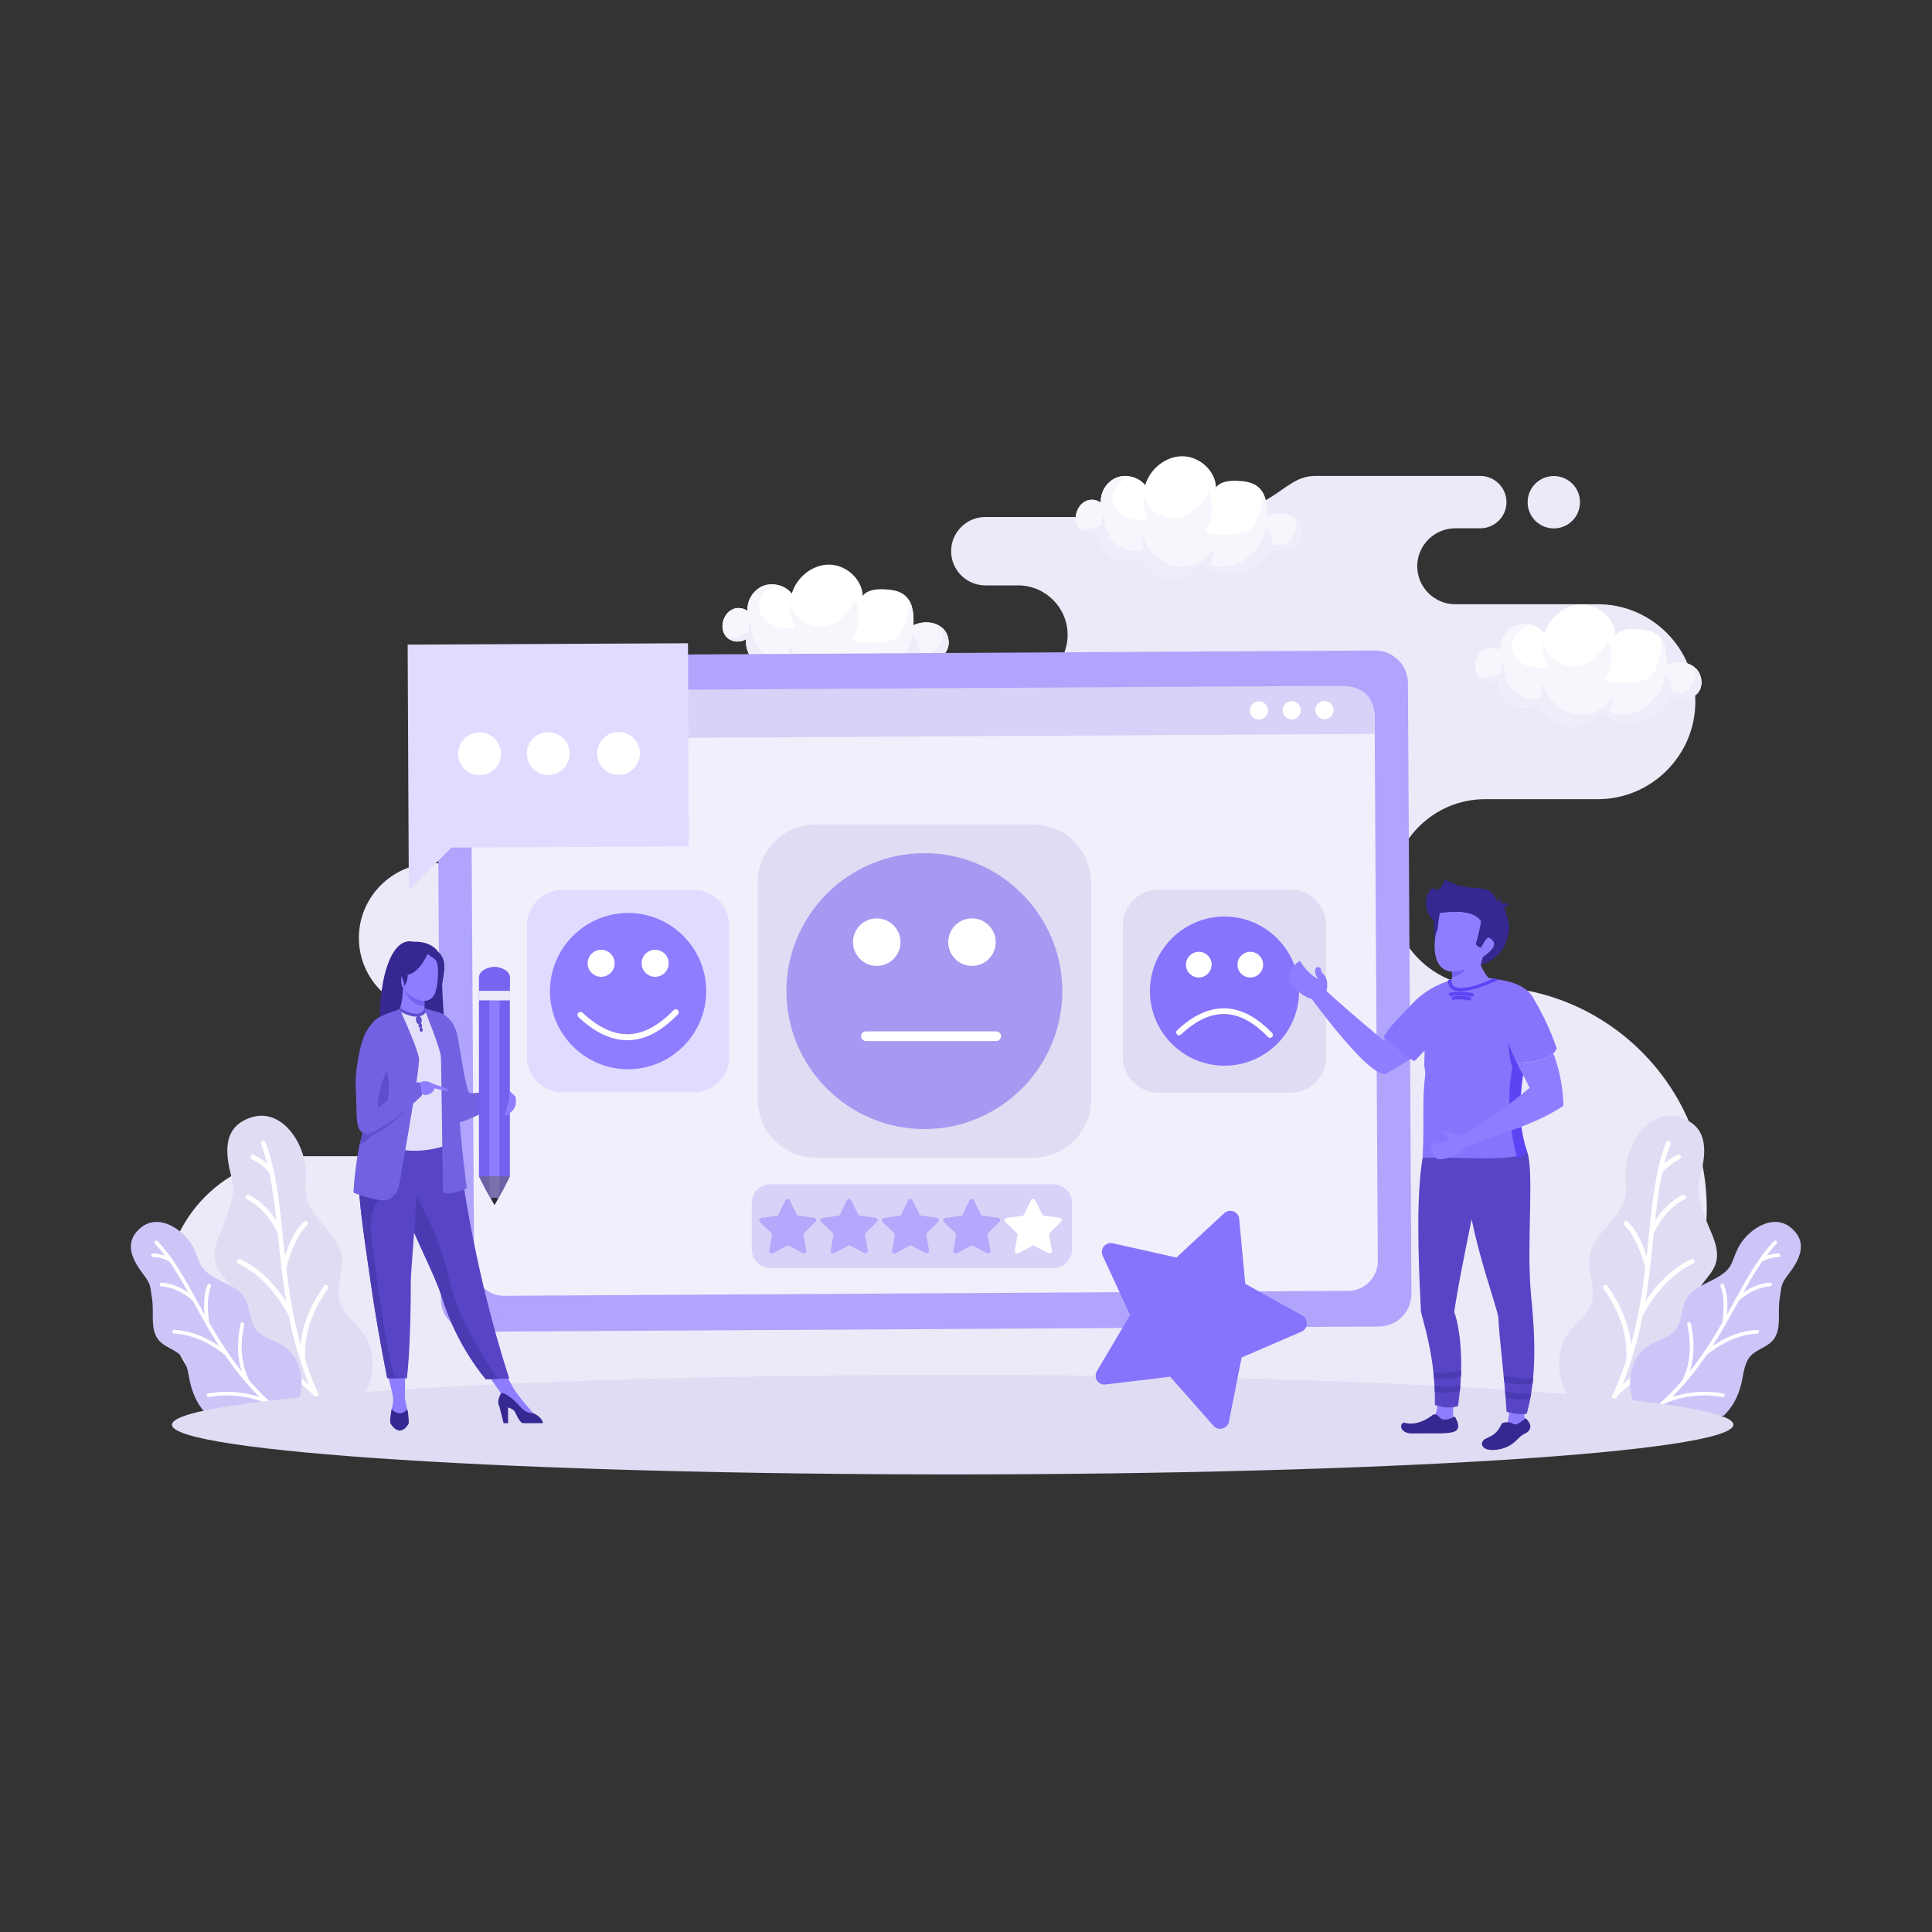 <svg xmlns="http://www.w3.org/2000/svg" enable-background="new 0 0 2000 2000" viewBox="0 0 2000 2000" id="Clientschoosingsatisfactionrating"><rect x="0" y="0" width="2000" height="2000" fill="#333333" stroke="none"/><path fill="#eceaf8" fill-rule="evenodd" d="M1608.5,547c-15,0-27.1-12.1-27.1-27.1c0-15,12.1-27.1,27.1-27.1c15,0,27.1,12.1,27.1,27.1
		C1635.6,534.9,1623.5,547,1608.5,547L1608.5,547z M457.5,1196.9H312.7c-78,0-141.7,63.8-141.7,141.7l0,0
		c0,77.9,63.8,141.7,141.7,141.7h1224.6c126.2,0,229.5-103.3,229.5-229.5l0,0c0-126.2-103.3-229.5-229.5-229.5l0,0
		c-53.4,0-97-43.7-97-97l0,0c0-53.4,43.7-97,97-97h116.8c55.5,0,100.9-45.4,100.9-100.9l0,0c0-55.5-45.4-100.9-100.9-100.9h-147.7
		c-21.6,0-39.3-17.7-39.3-39.3l0,0c0-21.6,17.7-39.3,39.3-39.3h26c14.9,0,27.1-12.2,27.1-27.1l0,0c0-14.9-12.2-27.1-27.1-27.1h-97.6
		c0,0-37.3,0-73.3,0c-36,0-40,42.5-130.8,42.5c-140.5,0-70.2,0-210.7,0c-19.5,0-35.4,15.9-35.4,35.4l0,0c0,19.5,15.9,35.4,35.4,35.4
		h34c28.2,0,51.2,23.1,51.2,51.2v0c0,28.2-23.1,51.2-51.2,51.2H951.8c-138,0-157.5,36.1-181.7,107.8
		c-24.2,71.8-149.7,77.5-149.7,77.5H448.7c-42.5,0-77.2,34.8-77.2,77.2l0,0c0,42.5,34.8,77.2,77.2,77.2h8.8
		c40.9,0,74.3,33.4,74.3,74.3l0,0C531.8,1163.5,498.4,1196.9,457.5,1196.9L457.5,1196.9z" clip-rule="evenodd" class="coloreaeff8 svgShape"></path><path fill="#dfdcf3" fill-rule="evenodd" d="M1625.1,1378c8.2-10.2,19.6-18.7,23-31.3c4-14.9-4.8-30.6-2.6-45.9c2.7-19.2,21.2-31.7,31.3-48.3
			c9.9-16.3,5.2-21.8,6.1-40.8c1.4-28.6,24.8-64.8,56.1-55.1c31.8,9.9,26.6,39.4,21,61.6c-4,15.8-1.4,18.1,2.5,33.9
			c4.7,19.1,19.7,37.7,13.5,56.3c-3.9,11.5-15.2,19.3-19.3,30.8c-4.6,13,1,27.1,3.1,40.8c4.6,28.7-2,52.6-22.8,76.3
			c-2.2,2.1-4.6,4.1-7,5.9c-29.2-1.6-62.1-3.2-98.2-4.5l-0.3-0.3C1612.5,1436.7,1606.8,1401,1625.1,1378z" clip-rule="evenodd" class="colordce6f3 svgShape"></path><path fill="#ffffff" fill-rule="evenodd" d="M1724.7,1182.5c0.5-1.3,1.9-1.9,3.2-1.5c1.3,0.5,1.9,2,1.4,3.2c-2.5,6.5-4.6,13.3-6.4,20.4
			c0.7-0.7,1.5-1.3,2.2-1.9c3.4-2.7,7.3-5.1,11.6-7.2c1.2-0.6,2.7-0.1,3.3,1.2c0.6,1.3,0.1,2.7-1.2,3.3c-4,1.9-7.5,4.1-10.6,6.6
			c-2.9,2.3-5.5,5-7.6,7.9c-3.2,15.3-5.3,31.8-7.2,49.2c2.9-4.5,6-8.6,9.3-12.2c5.7-6.2,12.1-11.1,19-14.5c1.2-0.6,2.7-0.1,3.4,1.1
			c0.6,1.2,0.1,2.7-1.1,3.4c-6.4,3.2-12.2,7.6-17.6,13.4c-5.3,5.8-10.1,12.8-14.3,21.2l-0.5,4.7c-1.1,10.4-2.2,21-3.5,31.8
			c0,0.1,0,0.2,0,0.3c-1.4,11.3-2.9,22.9-4.9,34.7c5.4-8.4,11.3-15.8,17.5-22.2c9.2-9.4,19.2-16.8,30.1-22c1.2-0.6,2.7-0.1,3.3,1.2
			c0.6,1.3,0.1,2.8-1.2,3.4c-10.4,5-20,12-28.7,21c-8.7,9-16.6,19.9-23.7,32.9c-3.1,15.6-7,31.5-12.2,47.5l0,0l0,0.1l0,0
			c-2.6,7.9-5.4,15.8-8.7,23.7c7.6-6.5,15.7-12.2,24.2-16.9c11.9-6.6,24.7-11.5,38.3-14.7c1.4-0.3,2.7,0.5,3,1.9
			c0.3,1.3-0.5,2.7-1.9,3c-13.2,3.1-25.6,7.8-37,14.2c-11.3,6.3-21.8,14.3-31.5,23.8c-2.2,4.9-4.6,9.9-7.1,14.8l-5.5-0.2
			c8.9-17.1,15.8-34.1,21.3-51c0.9-12.2-0.5-24.5-4.3-36.7c-3.9-12.4-10.3-24.8-19.1-37.3c-0.8-1.1-0.5-2.7,0.6-3.5
			c1.1-0.8,2.7-0.5,3.5,0.6c9.1,12.9,15.7,25.8,19.8,38.7c2.3,7.3,3.8,14.7,4.5,22c7.5-27.2,11.7-53.8,14.8-79.2
			c-2.9-10.7-6.2-19.8-9.9-27.3c-3.6-7.4-7.5-13.1-11.8-17.1c-1-1-1.1-2.5-0.1-3.5c1-1,2.5-1.1,3.5-0.1c4.7,4.4,9,10.6,12.9,18.6
			c2.4,4.9,4.7,10.6,6.8,16.9c0.7-6.7,1.4-13.3,2.1-19.8l0.5-5.1c0-0.1,0-0.2,0-0.3C1710.9,1240.5,1714.5,1209.2,1724.7,1182.5z" clip-rule="evenodd" class="colorffffff svgShape"></path><path fill="#ccc5f8" fill-rule="evenodd" d="M1709.2,1391.5c8.7-4.7,19.2-7.2,25.3-15c7.2-9.2,5.7-22.7,11.8-32.7c7.6-12.6,24.2-15.8,36.1-24.4
			c11.7-8.4,10.1-13.6,16.4-26.6c9.4-19.5,36.5-37.8,55.4-21.7c19.2,16.3,6.9,35.3-3.6,49.1c-7.5,9.8-6.3,12.2-8.3,24.4
			c-2.4,14.7,2.6,32.1-7.3,43.2c-6.1,6.9-16.3,9-22.6,15.7c-7.1,7.7-7.4,19.2-9.9,29.3c-3.4,13.5-9.2,24.3-18.5,33
			c-25-1.9-54.5-3.7-87.7-5.3c-2.5-3.6-4.6-7.6-6.1-11.8C1683,1428.6,1689.6,1402,1709.2,1391.5z" clip-rule="evenodd" class="colorc5def8 svgShape"></path><path fill="#ffffff" fill-rule="evenodd" d="M1836.4,1284.8c0.7-0.8,1.9-0.8,2.7,0c0.8,0.7,0.8,1.9,0.1,2.7c-3.7,3.8-7.1,7.9-10.5,12.3
			c0.7-0.2,1.4-0.5,2.1-0.7c3.2-0.9,6.6-1.4,10.2-1.6c1,0,1.9,0.8,2,1.8c0,1.1-0.8,1.9-1.8,2c-3.3,0.1-6.4,0.6-9.3,1.4
			c-2.7,0.8-5.3,1.9-7.7,3.2c-6.8,9.7-13.1,20.6-19.6,32.1c3.4-2.3,6.7-4.2,10.1-5.7c5.8-2.6,11.7-4.1,17.6-4.5c1-0.1,1.9,0.7,2,1.8
			c0.1,1-0.7,1.9-1.8,2c-5.4,0.3-10.8,1.7-16.2,4.2c-5.4,2.4-10.8,5.9-16.2,10.5l-1.7,3.1c-3.8,6.9-7.7,14-11.8,21.1
			c0,0.1-0.1,0.1-0.1,0.2c-4.3,7.5-8.8,15.1-13.7,22.7c6.3-4.2,12.5-7.7,18.8-10.3c9.2-3.9,18.4-6,27.5-6.4c1-0.1,1.9,0.8,2,1.8
			c0.1,1-0.8,1.9-1.8,2c-8.7,0.4-17.5,2.5-26.2,6.1c-8.7,3.7-17.5,9-26.3,15.9c-6.8,9.9-14.2,19.8-22.6,29.5v0l0,0l0,0
			c-4.1,4.7-8.5,9.4-13.1,14c7.2-2.3,14.5-3.8,21.9-4.6c10.2-1.1,20.6-0.7,31,1.1c1,0.2,1.7,1.2,1.5,2.2c-0.2,1-1.2,1.7-2.2,1.5
			c-10.1-1.8-20.1-2.2-30-1.1c-9.8,1-19.4,3.5-29,7.3c-3.3,3-6.7,6-10.3,9l-5.7-0.3c12.4-9.9,23.2-20.5,32.8-31.5
			c4.3-8.3,6.9-17.2,7.8-26.9c1-9.8,0.2-20.3-2.3-31.6c-0.2-1,0.4-2,1.5-2.3c1-0.2,2,0.4,2.3,1.4c2.5,11.7,3.3,22.6,2.3,32.8
			c-0.6,5.8-1.7,11.4-3.4,16.7c13.3-16.7,24.1-34,33.7-50.8c1.1-8.4,1.5-15.7,1.2-21.9c-0.3-6.2-1.4-11.4-3.1-15.4
			c-0.4-1,0-2.1,1-2.5c1-0.4,2.1,0,2.5,1c1.9,4.5,3.1,10.1,3.5,16.8c0.2,4.2,0.1,8.8-0.3,13.8c2.5-4.4,4.9-8.8,7.3-13.2l1.9-3.4
			c0-0.1,0.1-0.1,0.1-0.2C1809.6,1321.1,1821.5,1300.3,1836.4,1284.8z" clip-rule="evenodd" class="colorffffff svgShape"></path><path fill="#dfdcf3" fill-rule="evenodd" d="M374.4,1378c-8.2-10.2-19.6-18.7-23-31.3c-4-14.9,4.8-30.6,2.6-45.9c-2.7-19.2-21.3-31.7-31.3-48.3
			c-9.8-16.3-5.2-21.8-6.1-40.8c-1.4-28.6-24.8-64.8-56.1-55.1c-31.8,9.9-26.6,39.4-21,61.6c4,15.8,1.4,18.1-2.5,33.9
			c-4.7,19.1-19.7,37.7-13.4,56.3c3.9,11.5,15.2,19.3,19.3,30.8c4.6,13-1,27.1-3.1,40.8c-4.6,28.7,2,52.6,22.8,76.3
			c2.3,2.1,4.6,4.1,7,5.9c29.2-1.6,62.1-3.2,98.2-4.5l0.3-0.3C387.1,1436.7,392.8,1401,374.4,1378z" clip-rule="evenodd" class="colordce6f3 svgShape"></path><path fill="#ffffff" fill-rule="evenodd" d="M274.9,1182.5c-0.5-1.3-1.9-1.9-3.2-1.5c-1.3,0.5-1.9,2-1.5,3.2c2.5,6.5,4.6,13.3,6.4,20.4
			c-0.7-0.7-1.5-1.3-2.2-1.9c-3.4-2.7-7.3-5.1-11.6-7.2c-1.3-0.6-2.8-0.1-3.3,1.2c-0.6,1.3-0.1,2.7,1.2,3.3c4,1.9,7.5,4.1,10.6,6.6
			c2.9,2.3,5.5,5,7.6,7.9c3.2,15.3,5.3,31.8,7.2,49.2c-2.9-4.5-6-8.6-9.3-12.2c-5.7-6.2-12.1-11.1-19-14.5c-1.2-0.6-2.7-0.1-3.4,1.1
			c-0.6,1.2-0.1,2.7,1.1,3.4c6.4,3.2,12.2,7.6,17.6,13.4c5.3,5.8,10.1,12.8,14.3,21.2l0.5,4.7c1.1,10.4,2.2,21,3.5,31.8
			c0,0.1,0,0.2,0,0.3c1.4,11.3,2.9,22.9,4.9,34.7c-5.4-8.4-11.3-15.8-17.5-22.2c-9.2-9.4-19.2-16.8-30.1-22
			c-1.3-0.6-2.8-0.1-3.4,1.2c-0.6,1.3-0.1,2.8,1.2,3.4c10.4,5,20,12,28.7,21c8.7,9,16.6,19.9,23.7,32.9c3.1,15.6,7,31.5,12.3,47.5v0
			l0,0.1l0,0c2.6,7.9,5.4,15.8,8.7,23.7c-7.6-6.5-15.7-12.2-24.2-16.9c-11.9-6.6-24.7-11.5-38.3-14.7c-1.3-0.3-2.7,0.5-3,1.9
			c-0.3,1.3,0.5,2.7,1.9,3c13.2,3.1,25.5,7.8,37,14.2c11.3,6.3,21.8,14.3,31.5,23.8c2.2,4.9,4.6,9.9,7.1,14.8l5.5-0.2
			c-8.9-17.1-15.8-34.1-21.3-51c-0.9-12.2,0.5-24.5,4.3-36.7c3.9-12.4,10.3-24.8,19.1-37.3c0.8-1.1,0.5-2.7-0.6-3.5
			c-1.1-0.8-2.7-0.5-3.5,0.6c-9.1,12.9-15.7,25.8-19.8,38.7c-2.3,7.3-3.8,14.7-4.5,22c-7.5-27.2-11.7-53.8-14.8-79.2
			c2.9-10.7,6.2-19.8,9.9-27.3c3.6-7.4,7.5-13.1,11.8-17.1c1-1,1-2.5,0.1-3.5c-1-1-2.5-1.1-3.5-0.1c-4.7,4.4-9,10.6-12.9,18.6
			c-2.4,4.9-4.7,10.6-6.8,16.9c-0.7-6.7-1.4-13.3-2.1-19.8l-0.5-5.1c0-0.1,0-0.2,0-0.3C288.7,1240.5,285.1,1209.2,274.9,1182.5z" clip-rule="evenodd" class="colorffffff svgShape"></path><path fill="#ccc5f8" fill-rule="evenodd" d="M290.4,1391.5c-8.7-4.7-19.2-7.2-25.3-15c-7.2-9.2-5.7-22.7-11.8-32.7c-7.6-12.6-24.2-15.8-36.1-24.4
			c-11.7-8.4-10.1-13.6-16.3-26.6c-9.4-19.5-36.5-37.8-55.4-21.7c-19.2,16.3-6.8,35.3,3.6,49.1c7.5,9.8,6.3,12.2,8.3,24.4
			c2.4,14.7-2.6,32.1,7.3,43.2c6.1,6.9,16.3,9,22.6,15.7c7.1,7.7,7.3,19.2,9.9,29.3c3.4,13.5,9.2,24.3,18.5,33
			c25-1.9,54.5-3.7,87.7-5.3c2.6-3.6,4.6-7.6,6.1-11.8C316.6,1428.6,310,1402,290.4,1391.5z" clip-rule="evenodd" class="colorc5def8 svgShape"></path><path fill="#ffffff" fill-rule="evenodd" d="M163.1 1284.8c-.7-.8-1.9-.8-2.7 0-.8.7-.8 1.9-.1 2.7 3.7 3.8 7.1 7.9 10.5 12.3-.7-.2-1.4-.5-2.1-.7-3.2-.9-6.6-1.4-10.2-1.6-1.1 0-1.9.8-2 1.8 0 1.1.8 1.9 1.8 2 3.3.1 6.4.6 9.3 1.4 2.7.8 5.3 1.9 7.7 3.2 6.8 9.7 13.1 20.6 19.6 32.1-3.4-2.3-6.7-4.2-10.1-5.7-5.8-2.6-11.7-4.1-17.6-4.5-1-.1-1.9.7-2 1.8-.1 1 .7 1.9 1.8 2 5.4.3 10.8 1.7 16.2 4.2 5.4 2.4 10.8 5.9 16.2 10.5l1.7 3.1c3.8 6.9 7.7 14 11.8 21.1 0 .1.1.1.1.2 4.3 7.5 8.8 15.1 13.7 22.7-6.3-4.2-12.5-7.7-18.8-10.3-9.2-3.9-18.4-6-27.5-6.4-1.1-.1-1.9.8-2 1.8 0 1 .8 1.9 1.8 2 8.7.4 17.5 2.5 26.2 6.1 8.7 3.7 17.5 9 26.3 15.9 6.8 9.9 14.2 19.8 22.6 29.5l0 0 0 0 0 0c4.1 4.7 8.5 9.4 13.1 14-7.2-2.3-14.5-3.8-21.9-4.6-10.2-1.1-20.6-.7-31 1.1-1 .2-1.7 1.2-1.5 2.2.2 1 1.2 1.7 2.2 1.5 10.1-1.8 20.1-2.2 30-1.1 9.8 1 19.4 3.5 29 7.3 3.3 3 6.7 6 10.3 9l5.7-.3c-12.4-9.9-23.2-20.5-32.8-31.5-4.3-8.3-6.9-17.2-7.8-26.9-1-9.8-.2-20.3 2.2-31.6.2-1-.4-2-1.4-2.3-1-.2-2 .4-2.3 1.4-2.5 11.7-3.3 22.6-2.3 32.8.6 5.8 1.7 11.4 3.4 16.7-13.3-16.7-24.1-34-33.7-50.8-1.1-8.4-1.5-15.7-1.2-21.9.3-6.2 1.4-11.4 3.1-15.4.4-1 0-2.1-1-2.5-1-.4-2.1 0-2.5 1-2 4.5-3.1 10.1-3.5 16.8-.2 4.2-.1 8.8.3 13.8-2.5-4.4-4.9-8.8-7.3-13.2l-1.9-3.4c0-.1-.1-.1-.1-.2C189.9 1321.1 178.1 1300.3 163.1 1284.8zM758.7 630.6c4.9-2.1 10.9-1.3 15.1 1.9-.8-10.9 6.1-22 16.3-26 10.2-4 22.8-.7 29.6 7.9 4.9-16.7 21.1-30 38.6-29.9 17.5.1 34.1 14.8 34.8 32.3 4.8-6.2 13.7-7 21.6-6.8 7.8.3 16.2 1.3 22.1 6.4 8.5 7.2 9.3 19.8 8.8 30.9 9.6-4.5 22.1-4.2 30 2.9 7.9 7.1 9 21.4.6 28-7 5.5-17.1 4.1-25.7 2-7.3 12.3-19.3 22-33.2 25.3-13.9 3.3-29.6-.3-39.7-10.4-7.6 10.8-21.4 16.8-34.5 15.1-13.1-1.7-24.9-11.1-29.5-23.4-8.4 5.8-20.2 6-28.8.7-8.6-5.4-13.6-16-12.2-26.1-5.7 4.1-14.2 3.6-19.5-1C743.8 652.2 747.8 635.3 758.7 630.6z" clip-rule="evenodd" class="colorffffff svgShape"></path><path fill="#f7f6fc" fill-rule="evenodd" d="M790.1,606.5c-10.2,4-17.1,15.1-16.3,26c-4.2-3.2-10.2-4-15.1-1.9c-10.9,4.7-14.9,21.6-5.7,29.7
			c5.3,4.6,13.8,5.1,19.5,1c-1.4,10.1,3.6,20.8,12.2,26.1c8.6,5.4,20.4,5.1,28.8-0.7c4.6,12.4,16.4,21.7,29.5,23.4
			c13.1,1.7,26.9-4.3,34.5-15.1c10.1,10.1,25.8,13.7,39.7,10.4c13.9-3.3,25.8-13,33.2-25.3c8.7,2.1,18.7,3.5,25.7-2
			c8.4-6.6,7.4-20.9-0.6-28c-8-7.1-20.4-7.4-30-2.9c0.4-9-0.1-19-4.8-26.3c0.4,10.1-1.5,20.2-5.5,29.4c-1.8,4.2-4.3,8.3-8.1,10.8
			c-3.2,2.1-7.1,2.9-10.9,3.4c-7.5,1.1-15,1.5-22.6,1.3c-4.3-0.1-9.3-0.9-11.5-4.6c8.1-11.5,9.2-27.7,2.7-40.2
			c-5.4,14.1-18.1,26-33.2,27.5c-15,1.5-31.2-9.4-32.8-24.4c-2.2,8.5-0.3,18,4.9,25.1c-7.5,1.8-15.5,1.3-22.6-1.5
			c-6.6-2.6-12.8-7.6-14.8-14.4c-2-7.1,0.8-14.9,5.8-20.3c3.3-3.6,7.2-5.7,11.3-7.7C799,604.5,794.4,604.9,790.1,606.5z" clip-rule="evenodd" class="colorf6f9fc svgShape"></path><path fill="#efedf9" fill-rule="evenodd" d="M975.6,650.1c7.9,7.1,9,21.4,0.6,28c-7,5.5-17.1,4.1-25.7,2c-7.3,12.3-19.3,22-33.2,25.3
			c-13.9,3.3-29.6-0.3-39.7-10.4c-7.6,10.8-21.4,16.8-34.5,15.1c-13.1-1.7-24.9-11.1-29.5-23.4c-8.4,5.8-20.2,6-28.8,0.7
			c-8.6-5.4-13.6-16-12.2-26.1c-5.7,4.1-14.2,3.6-19.5-1c7.3,0.2,15.4-2.3,21.9-5.7c-0.5-3.9,0.5-7.9,2.7-11.2
			c-1.2,10.8,2.2,22.2,9.8,30c7.6,7.7,19.6,11.2,29.9,7.8c-1-5-1-10.1-0.2-15.1c4.4,15.4,17.2,28.5,32.8,31.8
			c15.6,3.3,33.4-4.1,40.7-18.3c0.1,5.5-1.4,11.1-4.3,15.8c8.3,4.2,18.3,4.1,27,0.9c8.7-3.2,16.1-9.4,21.8-16.7
			c5.1-6.5,9-14.3,8.8-22.6c4.3,3.4,7,8.7,7.3,14.2c0.1,1.2,0.1,2.4,0.8,3.3c0.5,0.5,1.1,0.8,1.8,1.1c6.4,2.3,13.9-1,17.8-6.5
			C975.6,663.5,976.6,656.8,975.6,650.1z" clip-rule="evenodd" class="coloredf4f9 svgShape"></path><path fill="#dfdcf3" fill-rule="evenodd" d="M986.2,1526.3c445.2,0,808.2-23.1,808.2-51.5c0-28.3-363.1-51.5-808.2-51.5S178,1446.5,178,1474.9
		C178,1503.2,541.1,1526.3,986.2,1526.3z" clip-rule="evenodd" class="colordce6f3 svgShape"></path><path fill="#b0a4fc" fill-rule="evenodd" d="M1427.5,1373.2l-937,5.4c-18.7,0.1-34-15-34.1-33.7l-3.7-632c-0.1-18.7,15-34,33.7-34.1l937-5.4
		c18.7-0.1,34,15,34.1,33.7l3.6,632C1461.3,1357.8,1446.2,1373.1,1427.5,1373.2z" clip-rule="evenodd" class="colora4d0fc svgShape"></path><path fill="#f1effc" fill-rule="evenodd" d="M1395.5,1336.3l-873.6,5.1c-17.1,0.1-31-13.7-31.1-30.8l-3.3-563.8c-0.1-17.1,13.7-31,30.8-31.1l873.6-5
		c17.1-0.1,31,13.7,31.1,30.8l3.3,563.8C1426.4,1322.3,1412.6,1336.2,1395.5,1336.3z" clip-rule="evenodd" class="coloreff9fc svgShape"></path><path fill="#d7d2f7" fill-rule="evenodd" d="M1423,743.7l0.1,16l-936.6,5.4l-0.1-16c-0.1-18.7,12.7-34,34.9-34.1l866.5-5
		C1411.1,709.9,1422.9,721.5,1423,743.7z" clip-rule="evenodd" class="colord2e5f7 svgShape"></path><path fill="#ffffff" fill-rule="evenodd" d="M1312.7,735.4c0,5.2-4.2,9.5-9.4,9.5c-5.2,0-9.5-4.2-9.5-9.4c0-5.2,4.2-9.5,9.4-9.5
		C1308.4,726,1312.6,730.2,1312.7,735.4L1312.7,735.4z M1380.5,735c0,5.2-4.2,9.5-9.4,9.5c-5.2,0-9.5-4.2-9.5-9.4
		c0-5.2,4.2-9.5,9.4-9.5C1376.2,725.6,1380.5,729.8,1380.5,735L1380.5,735z M1346.6,735.2c0,5.2-4.2,9.5-9.4,9.5
		c-5.2,0-9.5-4.2-9.5-9.4c0-5.2,4.2-9.5,9.4-9.5C1342.3,725.8,1346.6,730,1346.6,735.2z" clip-rule="evenodd" class="colorffffff svgShape"></path><path fill="#e1dcff" fill-rule="evenodd" d="M582,921.4h136.4c20.1,0,36.5,16.4,36.5,36.5v136.4c0,20.1-16.4,36.5-36.5,36.5H582
			c-20.1,0-36.5-16.4-36.5-36.5V957.8C545.6,937.8,562,921.4,582,921.4z" clip-rule="evenodd" class="colorffe2dc svgShape"></path><path fill="#8f7dff" fill-rule="evenodd" d="M650.2,1106.9c44.6,0,80.9-36.4,80.9-80.9c0-44.6-36.4-80.9-80.9-80.9c-44.6,0-80.9,36.4-80.9,80.9
				C569.3,1070.6,605.6,1106.9,650.2,1106.9z" clip-rule="evenodd" class="colorffb27d svgShape"></path><path fill="#ffffff" fill-rule="evenodd" d="M678.2 1011.2c7.7 0 14-6.3 14-14 0-7.7-6.3-14-14-14-7.7 0-14 6.3-14 14C664.2 1004.9 670.5 1011.2 678.2 1011.2zM622.3 1011.2c7.7 0 14-6.3 14-14 0-7.7-6.3-14-14-14s-14 6.3-14 14C608.3 1004.9 614.6 1011.2 622.3 1011.2zM598.8 1052.9c-1.2-1.2-1.3-3.1-.1-4.4 1.2-1.2 3.1-1.3 4.4-.1 16.2 15.2 32.1 22.6 47.6 22.2 15.6-.5 31.1-8.8 46.6-24.9 1.2-1.2 3.1-1.3 4.4-.1 1.2 1.2 1.3 3.1.1 4.4-16.7 17.4-33.6 26.3-50.9 26.8C633.5 1077.2 616.2 1069.3 598.8 1052.9z" clip-rule="evenodd" class="colorffffff svgShape"></path><path fill="#dfdcf3" fill-rule="evenodd" d="M844.5,853.4h224.9c33.1,0,60.1,27.1,60.1,60.1v224.9c0,33.1-27.1,60.1-60.1,60.1H844.5
			c-33.1,0-60.1-27.1-60.1-60.1V913.6C784.3,880.5,811.4,853.4,844.5,853.4z" clip-rule="evenodd" class="colordce6f3 svgShape"></path><path fill="#a599f2" fill-rule="evenodd" d="M956.9,1168.8c78.7,0,142.8-64.1,142.8-142.8c0-78.7-64.2-142.8-142.8-142.8S814.1,947.4,814.1,1026
				C814.1,1104.7,878.3,1168.8,956.9,1168.8z" clip-rule="evenodd" class="color99c5f2 svgShape"></path><path fill="#ffffff" fill-rule="evenodd" d="M1006.2 999.9c13.6 0 24.6-11.1 24.6-24.6s-11.1-24.6-24.6-24.6c-13.6 0-24.6 11.1-24.6 24.6S992.6 999.9 1006.2 999.9zM907.6 999.9c13.6 0 24.6-11.1 24.6-24.6s-11.1-24.6-24.6-24.6c-13.6 0-24.6 11.1-24.6 24.6S894 999.9 907.6 999.9zM896.4 1067.7h134.9c2.7 0 5 2.2 5 5v0c0 2.8-2.3 5-5 5H896.4c-2.7 0-5-2.3-5-5v0C891.4 1069.9 893.7 1067.7 896.4 1067.7z" clip-rule="evenodd" class="colorffffff svgShape"></path><path fill="#dfdcf3" fill-rule="evenodd" d="M1199.1,920.9h137c20.1,0,36.6,16.5,36.6,36.6v137c0,20.1-16.5,36.6-36.6,36.6h-137
			c-20.1,0-36.6-16.5-36.6-36.6v-137C1162.5,937.4,1179,920.9,1199.1,920.9z" clip-rule="evenodd" class="colordce6f3 svgShape"></path><path fill="#8674fc" fill-rule="evenodd" d="M1267.6,1103.2c42.5,0,77.2-34.7,77.2-77.2c0-42.5-34.7-77.2-77.2-77.2c-42.5,0-77.2,34.7-77.2,77.2
				C1190.4,1068.5,1225.1,1103.2,1267.6,1103.2z" clip-rule="evenodd" class="colorfc9774 svgShape"></path><path fill="#ffffff" fill-rule="evenodd" d="M1294.3 1011.9c7.3 0 13.3-6 13.3-13.3 0-7.3-6-13.3-13.3-13.3s-13.3 6-13.3 13.3C1280.9 1005.9 1286.9 1011.9 1294.3 1011.9zM1241 1011.9c7.3 0 13.3-6 13.3-13.3 0-7.3-6-13.3-13.3-13.3-7.3 0-13.3 6-13.3 13.3C1227.6 1005.9 1233.6 1011.9 1241 1011.9zM1218.5 1066.6c-1.2 1.1-1.2 3-.1 4.2 1.1 1.2 3 1.2 4.2.1 15.4-14.5 30.6-21.6 45.5-21.2 14.9.4 29.7 8.4 44.5 23.8 1.1 1.2 3 1.2 4.2.1 1.2-1.1 1.2-3 .1-4.2-15.9-16.6-32.1-25.1-48.6-25.6C1251.7 1043.4 1235.1 1050.9 1218.5 1066.6z" clip-rule="evenodd" class="colorffffff svgShape"></path><g fill="#000000" class="color000000 svgShape"><path fill="#d7d2f7" fill-rule="evenodd" d="M797.6,1225.9h292.8c10.7,0,19.4,8.7,19.4,19.4v47.9c0,10.7-8.7,19.4-19.4,19.4H797.6
			c-10.7,0-19.4-8.7-19.4-19.4v-47.9C778.1,1234.6,786.9,1225.9,797.6,1225.9z" clip-rule="evenodd" class="colord2e5f7 svgShape"></path><path fill="#b3a8fb" fill-rule="evenodd" d="M796.4 1294.7l2.9-17.4-12.7-12.3c-1.4-1.4-.7-3.8 1.3-4.1l17.5-2.6 7.7-15.9c.9-1.8 3.5-1.8 4.3 0l7.9 15.8 17.5 2.5c2 .3 2.8 2.7 1.4 4.1l-12.6 12.4 3.1 17.4c.3 2-1.7 3.5-3.5 2.6l-15.7-8.1-15.6 8.3C798.2 1298.2 796.1 1296.7 796.4 1294.7zM860 1294.7l2.9-17.4-12.7-12.3c-1.4-1.4-.7-3.8 1.3-4.1l17.5-2.6 7.7-15.9c.9-1.8 3.5-1.8 4.3 0l7.9 15.8 17.5 2.5c2 .3 2.8 2.7 1.4 4.1l-12.6 12.4 3.1 17.4c.3 2-1.7 3.5-3.5 2.6l-15.7-8.1-15.6 8.3C861.7 1298.2 859.6 1296.7 860 1294.7zM923.5 1294.7l2.9-17.4-12.7-12.3c-1.4-1.4-.7-3.8 1.3-4.1l17.5-2.6 7.7-15.9c.9-1.8 3.5-1.8 4.3 0l7.9 15.8 17.5 2.5c2 .3 2.8 2.7 1.4 4.1l-12.6 12.4 3.1 17.4c.3 2-1.7 3.5-3.5 2.6l-15.7-8.1-15.6 8.3C925.3 1298.2 923.2 1296.7 923.5 1294.7zM987 1294.7l2.9-17.4-12.7-12.3c-1.4-1.4-.7-3.8 1.3-4.1l17.5-2.6 7.7-15.9c.9-1.8 3.5-1.8 4.3 0l7.9 15.8 17.5 2.5c2 .3 2.8 2.7 1.4 4.1l-12.6 12.4 3.1 17.4c.4 2-1.7 3.5-3.5 2.6l-15.7-8.1-15.6 8.3C988.8 1298.2 986.7 1296.7 987 1294.7z" clip-rule="evenodd" class="colorfbbfa8 svgShape"></path><path fill="#ffffff" fill-rule="evenodd" d="M1050.6,1294.7l2.9-17.4l-12.7-12.3c-1.4-1.4-0.7-3.8,1.3-4.1l17.5-2.6l7.7-15.9c0.9-1.8,3.4-1.8,4.3,0
			l7.9,15.8l17.5,2.5c2,0.3,2.8,2.7,1.4,4.1l-12.6,12.4l3.1,17.4c0.4,2-1.7,3.5-3.5,2.6l-15.7-8.1l-15.6,8.3
			C1052.3,1298.2,1050.2,1296.7,1050.6,1294.7z" clip-rule="evenodd" class="colorffffff svgShape"></path></g><g fill="#000000" class="color000000 svgShape"><path fill="#362891" fill-rule="evenodd" d="M427.7,1008.9c0,0-5.1,33.2-6,46.2c-0.5,6.5-1.1,11.8,3,16.2c0,0-10.2,1-13.7-1.8c0,0,0.7,1.4,1.3,2
			c0,0-11.5,0.4-16.2-3.2c-7.2-4.9-2.4-101.4,32-93.4c0,0,31.8-2.7,29.2,28.5c0.5,37,3.5,68.9,6,75.4c-3.6,2.1-12.2-4.7-13.3-7.6
			c-0.9-2.6-1.5-5.7-1.7-6.4c0,0,1.1,8.9,1.6,9.5c0,0-12.8-1.4-18.3-5.6C426.2,1064.4,426.2,1015.4,427.7,1008.9z" clip-rule="evenodd" class="color284191 svgShape"></path><path fill="#362891" fill-rule="evenodd" d="M414.7,1032.9c0.1-0.4,0.2-0.7,0.3-1.1c-1-3.2-1.3-6.9-0.9-11c-3.1-2.7-9.8-0.4-15.5,1.3
			c-2.5,22.9-2.5,46-1.1,47.7c2.9,3.6,9.8,3.2,9.8,3.2c-0.4-0.6-0.8-2-0.8-2c2.1,2.8,8.3,1.8,8.3,1.8c-2.5-4.4-2.1-9.7-1.8-16.2
			C413.3,1051.1,414,1041.7,414.7,1032.9z" clip-rule="evenodd" class="color284191 svgShape"></path><polygon fill="#626264" fill-rule="evenodd" points="519.2 1366.3 515.4 1365.7 515.4 1365.6 519.2 1366.3" clip-rule="evenodd" class="color646262 svgShape"></polygon><path fill="#8f7dff" fill-rule="evenodd" d="M460.6,1073.7h-68.3c4.9-12.2,11.9-21.1,17.2-22.2c2.8-0.8,7.6-12.4,7.6-28.9l1.3,1.7l21.5,4.2
			c0,0-0.5,6.8-0.5,13.1c0,5.3,0.3,10.7,1.5,11.3c1.5,0.1,3,0.4,3,0.4S455.4,1061.6,460.6,1073.7z" clip-rule="evenodd" class="colorffb27d svgShape"></path><path fill="#7461f0" fill-rule="evenodd" d="M439.8,1028.5c0,0-0.5,6.7-0.5,13.1c-12-0.3-18.4-11.3-21-17.4L439.8,1028.5z" clip-rule="evenodd" class="colorf08261 svgShape"></path><path fill="#8f7dff" fill-rule="evenodd" d="M415.4,1017.3c0-17.7-3.7-29.6,14.4-30.6c18.1-1.1,21.7,5.7,23.1,11.6c0.9,3.7,0.9,17.9-1.7,27.2
			C445,1048.4,415.4,1028.8,415.4,1017.3z" clip-rule="evenodd" class="colorffb27d svgShape"></path><polygon fill="#8f7dff" fill-rule="evenodd" points="399.3 1413.7 407.2 1447.1 419.1 1447.1 419.6 1413.7" clip-rule="evenodd" class="colorffb27d svgShape"></polygon><polygon fill="#8f7dff" fill-rule="evenodd" points="499.4 1415.1 522 1447.1 530.8 1435.8 517.2 1410.7" clip-rule="evenodd" class="colorffb27d svgShape"></polygon><path fill="#5745c6" fill-rule="evenodd" d="M527.2,1427l-11.6,0.4l-12.6,0.4c0,0-29.1-32.4-45.4-84.4c-0.4-1.2-0.8-2.4-1.2-3.7
			c-8.9-26-27.5-58.8-37.2-88.4c-1.6-4.7-3-9.2-4.2-13.4c-0.4-1.3-0.8-2.7-1.2-4c-7.2-25-9.3-41.4-11.2-58.9l70.5,0.6
			C473,1175.7,484.4,1295.4,527.2,1427z" clip-rule="evenodd" class="color4567c6 svgShape"></path><path fill="#e3dffa" fill-rule="evenodd" d="M463.2,1135.2c-0.2,33.5,4.9,47.9,4.9,47.9s-30.2,15.3-66,4c-0.4-0.1-26.5-6.1-26.5-6.1
			c0.6-1.4,2.7-24.7,3.3-25.9c7.6-16.2,13.3-23.4,14.2-28.4c1.7-9.3,1.7-19,0.9-28.1c-2.2-24.1-7.3-39.4-7.3-39.4
			c9.8-2.2,17.5-10.9,27.7-14.7c2.3,2.9,9.5,6,15.7,5.8c7.1-0.2,9.5-3.2,9.1-6.6c7.6,4.2,13.7,8.2,13.7,8.2
			c6.5,11.2,19.6,22.2,20.6,39.4C473.6,1095.7,463.2,1134.3,463.2,1135.2z" clip-rule="evenodd" class="colordfedfa svgShape"></path><path fill="#604fcc" fill-rule="evenodd" d="M412.7,1046.2c3.9,2.3,7.5,3.9,10.8,5c4,1.2,7.5,1.5,10.5,1c3.1-0.6,5.5-2.3,7.1-4.9
			c0.5-0.8,0.8-1.6,1.1-2.6l-2.9-0.9c-0.2,0.7-0.5,1.4-0.8,1.9c-1.1,1.8-2.8,3-5.1,3.5c-2.4,0.5-5.5,0.2-9-0.9
			c-3.1-1-6.5-2.5-10.1-4.7L412.7,1046.2z" clip-rule="evenodd" class="color4f8ecc svgShape"></path><path fill="#8f7dff" fill-rule="evenodd" d="M406.8,1445.3c0,0,1,6.6-1.5,13.7c0,0-1.9,8.9,6.8,9c8.7,0.2,10.9-0.7,9.9-6.1c-1-5.4-2.9-14.9-2.9-14.9
			L406.8,1445.3z" clip-rule="evenodd" class="colorffb27d svgShape"></path><path fill="#362891" fill-rule="evenodd" d="M423.2,1473.3c-5.6,10.5-13.5,9.7-19.1,0c-0.8-3.9,1-12.3,1.2-13.9c0-0.1,0-0.2,0.1-0.3c0-0.1,0-0.1,0-0.1
			c9.9,9.1,16.1-0.2,16.1-0.2c0,0,0,0,0,0C422.9,1462.4,423.2,1471.9,423.2,1473.3z" clip-rule="evenodd" class="color284191 svgShape"></path><path fill="#8f7dff" fill-rule="evenodd" d="M551.9,1462.8c0,0-16.1-17.9-21.1-27l-12,6.1l26.8,25.2l6.3-0.8L551.9,1462.8z" clip-rule="evenodd" class="colorffb27d svgShape"></path><path fill="#362891" fill-rule="evenodd" d="M562.1,1473.3c0,0-19.9,0-20.3,0c-3,0-5.4-4.9-8.6-11.4c-1.3-2.6-4.3-4.1-7.3-4.9l0.1,16.3h-4.7l-4.3-17.2
			c-2.9-5.2-0.2-10,1.8-14.1c2.3,0,8.6,1.6,20.5,15c3.9,4.4,8.2,6,12.5,5.8c0.1,0,0.1,0.1,0.2,0.1
			C561.9,1467.4,562.1,1473.3,562.1,1473.3z" clip-rule="evenodd" class="color284191 svgShape"></path><path fill="#4b3bb3" fill-rule="evenodd" d="M515.6,1427.4l-12.6,0.4c0,0-29.1-32.4-45.4-84.4c-0.4-1.2-0.8-2.4-1.2-3.7c-8.9-26-27.5-58.8-37.2-88.4
			c-1.6-4.7-3-9.2-4.2-13.4c-0.4-1.3-0.8-2.7-1.2-4l10.4-7.9c0,0,31.2,50.5,40.8,98C473.3,1365.4,506.9,1415.1,515.6,1427.4z" clip-rule="evenodd" class="color3b5bb3 svgShape"></path><path fill="#5745c6" fill-rule="evenodd" d="M425.2,1328.6c0.2,23.1-1,76.2-4,98.2h-11.2c-6.2,0-9.2-0.1-9.2-0.1c-7.5-38.2-12.9-69.8-16.8-97.1
			c-3.2-22.4-6.1-41.5-8.2-58c-2.2-16.6-3.7-30.5-4.3-42.3c-0.1-1.8-0.2-3.7-0.2-5.4c0-1.8,0-3.5,0-5.1l60.9-5.9
			C431.4,1253.3,425.1,1315.2,425.2,1328.6z" clip-rule="evenodd" class="color4567c6 svgShape"></path><path fill="#4b3bb3" fill-rule="evenodd" d="M410.1,1426.8c-6.2,0-9.2-0.1-9.2-0.1c-7.5-38.2-12.9-69.8-16.8-97.1c-3.2-22.4-6.1-41.5-8.2-58
			c-2.2-16.6-3.7-30.5-4.3-42.3l22.3,13.1c0,0-14.3,5-8.8,43.1C390.4,1323.6,402.5,1421.4,410.1,1426.8z" clip-rule="evenodd" class="color3b5bb3 svgShape"></path><path fill="#7261e0" fill-rule="evenodd" d="M412.9,1228.9c0,0-4.3,15.5-19.1,13.5c-14.8-2-27.9-7.8-27.9-7.8s0.6-20.3,6.2-49.5
			c9.7-31.9,11.9-76.7,17.5-102.6c1.6-7.3,12.1-9.6,12.5-14l11.8-23.7c0,0,18.9,41,19.9,51.4
			C434.7,1106.7,412.9,1228.9,412.9,1228.9z" clip-rule="evenodd" class="color61a0e0 svgShape"></path><path fill="#604fcc" fill-rule="evenodd" d="M402.6,1126.9c-0.7,16.8-6.6,45.5-30.2,58.1c-0.1,0.1-0.2,0.1-0.3,0.1c9.6-31.9,9.4-62.5,15-88.4
			C399.8,1094.1,402.9,1117.6,402.6,1126.9z" clip-rule="evenodd" class="color4f8ecc svgShape"></path><path fill="#7261e0" fill-rule="evenodd" d="M497.7,1130.8c-3.4,0.8-10.3,1-11.3,0.8c-4.1-0.9-9.9-45.2-13.1-60.4c-4.1-19.5-19.5-23.4-19.5-23.4
			l-14.7-3.9c0,0,16.8,41.6,17.3,50c0.5,8.4,2,137.5,2,137.5s-1,5.9,10.4,3.5c11.4-2.5,14.4-5,14.4-5s-4.9-36.1-7.3-68.1
			c3.8-0.6,14.7-5.7,21.8-8.7V1130.8z" clip-rule="evenodd" class="color61a0e0 svgShape"></path><path fill="#362891" fill-rule="evenodd" d="M443.4,987.9c0.7,0.4,2.3,2.1,2.9,2.4c12.8,8.2,8.6,14.1,12.3,21.7c0,0,4.5-15.5-2.6-24.1
			C448.5,978.9,443.4,987.9,443.4,987.9z" clip-rule="evenodd" class="color284191 svgShape"></path><path fill="#362891" fill-rule="evenodd" d="M451.9 985.8c-2-.9-3.4-.7-4.2.6.5 3.2 2 5.5 4.4 7C451.4 992 451.3 989.5 451.9 985.8zM413.5 1007.2c3-3.1 5.7-3.7 8-1.8 1.2 6.1.1 11.4-3.3 15.9C418.8 1018.2 417.2 1013.5 413.5 1007.2zM452.9 996.8c1.6-6.1 3.3-7.9 5.1-5.4 1.5 10 1.4 19.2-.3 27.7C457.6 1013.8 456.1 1006.4 452.9 996.8z" clip-rule="evenodd" class="color284191 svgShape"></path><path fill="#604fcc" fill-rule="evenodd" d="M432.8,1051.6c1.6-0.3,3.3,1.4,3.7,3.8c0.4,2.4-0.6,4.5-2.2,4.8c-1.6,0.3-3.3-1.4-3.7-3.8
			C430.1,1054.1,431.1,1051.9,432.8,1051.6z" clip-rule="evenodd" class="color4f8ecc svgShape"></path><path fill="#604fcc" fill-rule="evenodd" d="M434.6,1058.9c1-0.2,2,0.9,2.3,2.3c0.3,1.5-0.4,2.8-1.4,3c-1,0.2-2-0.9-2.3-2.3
			C433,1060.4,433.6,1059.1,434.6,1058.9z" clip-rule="evenodd" class="color4f8ecc svgShape"></path><path fill="#604fcc" fill-rule="evenodd" d="M435.6,1063.5c0.9-0.2,1.8,0.8,2,2.1c0.2,1.3-0.3,2.4-1.2,2.6c-0.9,0.2-1.8-0.8-2-2
			C434.2,1064.8,434.7,1063.6,435.6,1063.5z" clip-rule="evenodd" class="color4f8ecc svgShape"></path><path fill="#8f7dff" fill-rule="evenodd" d="M371.9,1098.3c4.6-24.1,12.5-37.6,23.6-40.5c-3.7,57.2-6.5,89.8-3.9,91.1c28.7-17.9,42.6-28,42.6-28
			c4.6-2.6,9.1-1.7,12.8,0.5c11.2,4,16.8,6.1,16.8,6.1c1.1,2.9-4.5,1.4-14-0.9c-0.8,4.5-8.5,9.3-12.9,5.7
			c-10.3,6.7-51.1,51.1-62.8,38.7c-4.1-4.4-3.8-12.3-4.2-25.6C369.7,1133.3,369,1117.5,371.9,1098.3z" clip-rule="evenodd" class="colorffb27d svgShape"></path><path fill="#7261e0" fill-rule="evenodd" d="M413.8,1044.9c0,0-23,6.4-27.4,12.9c-1.5,2.2-7,7.5-10.4,17.1c-6.7,18.7-8.8,45.9-7.6,52.9
			c1.3,24.4-1.5,42.4,8.7,45.6c12,3.7,46.1-26.2,59.4-39.1c1-1-0.3-5-0.4-6.4c0,0-0.5-10.5-5-7c-6.6,5.1-27,14.6-38.3,25.2
			c-4.6,4.3,1.3-21.9,1.6-22.7c0.8-1.7,14.9-42.2,18.8-37.1C416.7,1090.7,413.8,1044.9,413.8,1044.9z" clip-rule="evenodd" class="color61a0e0 svgShape"></path><path fill="#604fcc" fill-rule="evenodd" d="M388.7,1170.8c-4.6,2.3-8.6,3.4-11.4,2.6c-0.7-0.2-1.3-0.5-1.8-0.8c0,0,0,0,0,0c-0.3-0.2-0.6-0.4-0.8-0.6
			c-0.1,0.4,0.5,0.7,0.7,0.9c0,0,0,0,0,0c2.8,2.2,5.5,4.3,10.4,2.2c11.1-4.8,29.3-20,39.9-30.7
			C414.7,1154.5,399.1,1165.5,388.7,1170.8z" clip-rule="evenodd" class="color4f8ecc svgShape"></path><path fill="#362891" fill-rule="evenodd" stroke="#362891" stroke-miterlimit="2.613" stroke-width=".216" d="M444.5,983.1c0,0-8.4,22.3-21.2,25.6c-12.8,3.3-18.4-0.1-18.4-0.1s9.8-7.8,11.9-21.5
			C416.8,987.1,438.2,972.5,444.5,983.1z" clip-rule="evenodd" class="color284191 svgShape colorStroke284191 svgStroke"></path><path fill="#7461f0" fill-rule="evenodd" d="M496,1011.8c0-6.7,8.8-10.7,15.9-10.7c7.4,0,15.9,4.2,15.9,10.7v206l-7.5,14.7l-8.5,14.7l-8.5-14.7
				l-7.5-14.7V1011.8z" clip-rule="evenodd" class="colorf08261 svgShape"></path><path fill="#8f7dff" fill-rule="evenodd" d="M506.6,1001.7c1.8-0.4,3.6-0.7,5.3-0.7c1.7,0,3.6,0.2,5.3,0.7v228.5l-1.5,10.4l-3.7,6.5l-3.7-6.5l-1.6-10.4
				V1001.7z" clip-rule="evenodd" class="colorffb27d svgShape"></path><polygon fill="#6b62a3" fill-rule="evenodd" points="527.8 1217.8 527.8 1217.8 520.4 1232.5 511.9 1247.2 503.4 1232.5 496 1217.8 496 1217.8" clip-rule="evenodd" class="colora37c62 svgShape"></polygon><rect width="31.9" height="14.1" x="496" y="1021.5" fill="#ebe9f8" fill-rule="evenodd" clip-rule="evenodd" class="colore9eef8 svgShape"></rect><path fill="#7764f0" fill-rule="evenodd" d="M496,1011.8c0-6.7,8.8-10.7,15.9-10.7c7.4,0,15.9,4.2,15.9,10.7v13.9H496V1011.8z" clip-rule="evenodd" class="color699dee svgShape"></path><polygon fill="#7a72ac" fill-rule="evenodd" points="517.2 1217.8 517.2 1230.3 515.7 1240.7 511.9 1247.2 508.2 1240.7 506.6 1230.3 506.6 1217.8" clip-rule="evenodd" class="colorac8972 svgShape"></polygon><path fill="#2c2b33" fill-rule="evenodd" d="M515.6,1240.8l-3.7,6.4l-3.7-6.5l0-0.1C510.8,1239.4,513.3,1239.5,515.6,1240.8z" clip-rule="evenodd" class="color332c2b svgShape"></path><path fill="#8f7dff" fill-rule="evenodd" d="M525.7,1142.8c-3.9,13.2-3,12.8-2.2,12.3c9.8-5.8,11.7-11,10.1-19.9c-0.2-0.2-0.4-0.3-0.6-0.5
			c-5.9-6.1-6.2-6.7-5.9-1.8C527.3,1135.7,527.5,1138.2,525.7,1142.8z" clip-rule="evenodd" class="colorffb27d svgShape"></path></g><g fill="#000000" class="color000000 svgShape"><polygon fill="#e1dcff" fill-rule="evenodd" points="712.2 665.9 422 667.3 423 877.6 423.2 921.9 467.3 877.4 713.1 876.3" clip-rule="evenodd" class="colorffe2dc svgShape"></polygon><path fill="#ffffff" fill-rule="evenodd" d="M589.7 780.1c.1 12.2-9.8 22.2-22.1 22.2-12.2 0-22.2-9.9-22.2-22.1 0-12.2 9.9-22.2 22.1-22.2C579.8 758 589.7 767.9 589.7 780.1zM662.5 779.9c0 12.2-9.8 22.2-22.1 22.2-12.2 0-22.2-9.9-22.2-22.1 0-12.2 9.9-22.2 22.1-22.2C652.5 757.8 662.5 767.6 662.5 779.9zM518.6 780.3c0 12.2-9.9 22.2-22.1 22.2-12.3 0-22.2-9.9-22.2-22.1 0-12.2 9.9-22.2 22.1-22.2C508.6 758.2 518.6 768.1 518.6 780.3z" clip-rule="evenodd" class="colorffffff svgShape"></path></g><path fill="#8674fc" fill-rule="evenodd" d="M1135.5,1419.4l34.4-58.1l-28.4-61.3c-3.2-7,2.9-14.6,10.4-13l65.9,14.8l49.5-45.9c5.6-5.2,14.8-1.7,15.5,5.9
		l6.3,67.2l59,32.9c6.7,3.7,6.2,13.6-0.8,16.6l-62,26.8l-13.1,66.3c-1.5,7.6-11,10.1-16.1,4.3l-44.7-50.7l-67.1,8
		C1137,1434.2,1131.6,1426,1135.5,1419.4z" clip-rule="evenodd" class="colorfc9774 svgShape"></path><g fill="#000000" class="color000000 svgShape"><path fill="#8f7dff" fill-rule="evenodd" d="M1504.6,1456.6c-0.5,3.9-0.5,7.4-0.2,10.5c-15.7,6.8-13.1-1.1-19.4-1.3c1.6-2.8,2.6-6.3,3.1-10.7
			C1495,1457.2,1498.9,1457.7,1504.6,1456.6L1504.6,1456.6z M1578,1463.8c0,2.9,0.3,5.4,0.8,7.5c-4.2,3.3-9,6.8-11.7,4.7
			c-1.3-1-4.6-1.3-7.1-0.8c1-3.4,1.8-7.8,2.4-12.9C1568,1463.8,1572.3,1464.3,1578,1463.8z" clip-rule="evenodd" class="colorffb27d svgShape"></path><path fill="#5745c6" fill-rule="evenodd" d="M1472.7,1198.1c41.9-13,61.4-29.6,108-6.5c7.9,21.1-0.7,93.8,4.1,147.6c4.5,44.8,6.2,86.2-4.3,124.3
			c-0.9,0.1-1.7,0.2-2.5,0.3c-5.8,0.5-10,0-15.5-1.5c-0.9-0.3-1.9-0.5-2.9-0.8c-2.6-41.4-7.5-74.3-8.6-98.7
			c-5.5-21.9-18.1-55.4-27.6-100.5c-8.4,41.4-14.2,70.2-18,95.8c6,16.6,10.6,52.6,3.9,97.5c-1.7,0.4-3.3,0.8-4.7,1.1
			c-5.7,1-9.6,0.6-16.5-1.4c-0.9-0.2-1.8-0.5-2.7-0.8c0.6-43-8.4-73.6-14.4-96.5C1467.6,1292.8,1466.4,1237,1472.7,1198.1z" clip-rule="evenodd" class="color4567c6 svgShape"></path><path fill="#4b3bb3" fill-rule="evenodd" d="M1512.4,1424.7c-10.1,2.8-19.4,3.6-27.9,2.5c-0.2-2.2-0.4-4.4-0.6-6.6c9.3,1.2,18.8,0.6,28.7-1.9
			C1512.5,1420.8,1512.5,1422.7,1512.4,1424.7L1512.4,1424.7z M1586.5,1432.5c-11,1.3-20.8,0.6-29.3-2.2c-0.2-2.3-0.4-4.6-0.7-6.8
			c9.6,3.1,19.7,4.2,30.6,3.2C1586.9,1428.6,1586.7,1430.5,1586.5,1432.5L1586.5,1432.5z M1558.6,1447c-0.2-2.3-0.4-4.6-0.5-6.8
			c8.5,2.3,17.5,3.1,27,2.2c-0.3,2-0.7,3.9-1.1,5.9C1574.7,1449.4,1566.2,1449,1558.6,1447L1558.6,1447z M1485,1434.3
			c8.6,1.4,17.5,1.3,26.8-0.5c-0.2,2-0.3,4-0.5,6c-9.5,2-18.2,2.4-26,1.1C1485.2,1438.7,1485.1,1436.5,1485,1434.3z" clip-rule="evenodd" class="color3b5bb3 svgShape"></path><path fill="#362891" fill-rule="evenodd" d="M1556.5 1499.2c13.4-4.7 14.5-11.7 21.8-15 7.3-3.4 8.1-9.5 1-16.1-5.3 4.2-9.9 8.3-13.4 5.6-2.3-1.8-10-2.1-11.6.5-6.8 15.9-18.4 12.3-20.2 19.6C1533.8 1503.4 1550.3 1501.4 1556.5 1499.2zM1461.3 1483.9c20-.3 36.2.7 43.1-1.5 7.4-2.3 5.9-8.7 1.6-16-18.8 8.7-13.5-3.5-22.3-2.1-6.2 5-17.8 12.1-31 8.3C1447.5 1476.5 1451.6 1483.8 1461.3 1483.9z" clip-rule="evenodd" class="color284191 svgShape"></path><path fill="#8f7dff" fill-rule="evenodd" d="M1372.7,1025.7c14.1,12.9,54.4,47.5,59.6,51.1l29.2-24.5l20.7,31.1l-47.3,28c-16.4,6-75.6-75.5-77.5-78
			c0,0-5.4-4.2-10.2-7.7H1372.7z" clip-rule="evenodd" class="colorffb27d svgShape"></path><path fill="#8674fc" fill-rule="evenodd" d="M1519.3,1013.8c-13.3,0-24.2,5.3-24.2,11.7c0,6.5,10.8,11.7,24.2,11.7c13.3,0,24.2-5.3,24.2-11.7
			C1543.4,1019,1532.6,1013.8,1519.3,1013.8z" clip-rule="evenodd" class="colorfc9774 svgShape"></path><path fill="#8674fc" fill-rule="evenodd" d="M1472.7,1198.6c36.7-17.9,90.8-29.3,98.5-70.4c-2-3.9,1.5-23.7-0.9-28.1c22.6-0.1,36.4-5,41.3-14.6
			c-6-17.7-14.5-35.8-25.4-54.2c-7.6-11.2-22.6-16.5-44.7-18.5c-9,28.1-52.9,25.6-37.3,1.3c-16.5,4.4-30.5,12.6-42,24.6
			c-19.8,21.3-21.4,21.5-30,34.8c8.6,6,20.6,18.2,31.5,24.9c1.1,0.7,10.9-11.6,11-10.6c0.2,1.5-0.5,12.7-0.2,16.4
			c0.4,2.1,0.8,4.5,1,7.2C1471.7,1141.6,1474.8,1156.4,1472.7,1198.6z" clip-rule="evenodd" class="colorfc9774 svgShape"></path><path fill="#8674fc" fill-rule="evenodd" d="M1580.7,1191.6c-38.5-117.5-113.3,5.3-107.8,7.2C1495.9,1196.3,1573.4,1204.6,1580.7,1191.6z" clip-rule="evenodd" class="colorfc9774 svgShape"></path><path fill="#8f7dff" fill-rule="evenodd" d="M1510.4,1190.3c26-10.3,46.6-17,64.6-24c15.9-6.1,29.7-12.5,43.5-21.6c-0.6-17.6-3.2-34.7-10.5-54.4
			c-6.7,6.4-19.3,9.7-37.7,9.8c5.3,10.1,9.7,18.8,13.1,26.1c-27.8,23-54.5,40.8-76.3,51.5L1510.4,1190.3z" clip-rule="evenodd" class="colorffb27d svgShape"></path><path fill="#5c44f5" fill-rule="evenodd" d="M1570.3,1100.1c-3-5.4-6.1-12.6-9.4-21.7c1.8,10.6,1.7,18.2,4.6,26.9c-2.3,12.3-3.3,24.8-3,37.5
			c3.9-3,7.9-6,11.9-9.2c0.7-8.8,1.5-15.7,2.4-21C1574.8,1108.7,1572.6,1104.5,1570.3,1100.1L1570.3,1100.1z M1580.7,1191.6
			c-2.7-8.1-4.6-16.6-5.8-25.3c-3.3,1.3-6.8,2.6-10.3,3.9c1.4,9.6,3.4,19.1,6,28.7C1575.7,1197,1579.1,1194.6,1580.7,1191.6z" clip-rule="evenodd" class="colorf57a44 svgShape"></path><path fill="#362891" fill-rule="evenodd" d="M1493.9,989.2c25.5,9.2,41.8,10.1,49,2.7c7.3-1.7,12.1-8.2,14.3-19.5c7.6-17.2,1.1-44.6-9.6-31
			c-8.8-22.5-44.2-9.5-64.1-22c-12.1,7.9-7.5,27.5,1.2,34.1C1484.4,976,1485.6,988,1493.9,989.2z" clip-rule="evenodd" class="color284191 svgShape"></path><path fill="#362891" fill-rule="evenodd" d="M1553.4,943.9c-2.8-2.1-3.6-4.4-2.7-7c4.2-2.4,8.2-2.4,12.1-0.2C1560.5,936.8,1557.3,939.2,1553.4,943.9z" clip-rule="evenodd" class="color284191 svgShape"></path><path fill="#362891" fill-rule="evenodd" d="M1548.1 937.9c2 2.2 3.7 2.7 5.4 1.5 1-4.1.4-7.8-1.8-10.9C1552 930.6 1550.8 933.7 1548.1 937.9zM1534.7 947.4c4.8-1.9 8.4-1.3 10.9 1.9-.2 7.2-3.9 21.6-9.7 24.8C1534.9 973.4 1535.1 958.2 1534.7 947.4z" clip-rule="evenodd" class="color284191 svgShape"></path><path fill="#362891" fill-rule="evenodd" d="M1532.9,940.4c8.1,3.9,10.8,7.5,8,10.6c-12.2,1.8-23.9,0.5-35.1-4C1512.5,947.7,1521.5,945.5,1532.9,940.4z" clip-rule="evenodd" class="color284191 svgShape"></path><path fill="#362891" fill-rule="evenodd" d="M1485.3,952.5c9.2-9.3,26.5-10.4,50.4-1.7c15.1-3.7,18.5-10.7,12.1-22.1c-9-16-28.5-3.4-52.4-18.5
			C1496.3,922.1,1460.7,932.1,1485.3,952.5z" clip-rule="evenodd" class="color284191 svgShape"></path><path fill="#8f7dff" fill-rule="evenodd" d="M1542.7,960.4c-6.3-1.4-5.7,11.7-5.3,18.1C1538.4,991.2,1552.7,962.5,1542.7,960.4z" clip-rule="evenodd" class="colorffb27d svgShape"></path><path fill="#8f7dff" fill-rule="evenodd" d="M1550.3,1013.7c-3.5,0.3-9.2-0.9-10.2-2.2c-3.7-4.7-6.3-9.7-7.3-12.8c0.7-2.1,1.5-4.7,2.3-7.9
			c13.5-9.2,15.4-16,5.5-20.4c-2,1.1-4.4,4.5-7.4,10.3c-2.3-0.1-4.1-1.3-5.3-3.6c2.8-9.7,4.6-17.5,5.4-23.5
			c-6.7-9.9-22.2-11.3-42.8-8.6c-1,5.5-1.7,11.3-2.4,17.4c-2.6,2.4-10,41.9,15.3,43.5c0.2,2.9-0.1,6.4-0.3,6.9
			c-0.3,0.6-1.3,1.2-2.8,1.7v0C1500,1028,1516.8,1028.1,1550.3,1013.7z" clip-rule="evenodd" class="colorffb27d svgShape"></path><path fill="#362891" fill-rule="evenodd" d="M1490.5,945c20.6-2.7,36.2-1.3,42.8,8.6c-0.8,6-2.6,13.9-5.4,23.5c1.2,2.3,3,3.5,5.3,3.6
			c2.9-5.7,5.4-9.1,7.4-10.3c9.8,4.4,8,11.2-5.5,20.4c-0.8,3.2-1.6,5.8-2.3,7.9c12.2-2.7,22.3-13.6,23.8-18.3
			c14.2-28-1.6-39.8-10.1-44.1c-3.7-27.7-43.9-3.2-64.1-16.6C1474.4,930.9,1484.3,944.7,1490.5,945z" clip-rule="evenodd" class="color284191 svgShape"></path><path fill="#7461f0" fill-rule="evenodd" d="M1517,1003.1c-3.3,1.6-7.8,2.6-13.6,2.8c0.1,2,0,4.2-0.1,5.6C1509.1,1010.4,1513.7,1007.6,1517,1003.1z" clip-rule="evenodd" class="colorf08261 svgShape"></path><path fill="#5c44f5" fill-rule="evenodd" d="M1552.1 1013.9c-17.7 8.1-32.5 12.6-40.9 12.4-2.8-.1-5.1-.6-6.9-1.6-2-1-3.4-2.5-4.3-4.5-.8-1.7-1.1-3.1-1.1-5.4l3.5-1.2c0 1.8.3 3.9.8 5.1.6 1.2 1.5 2.2 2.7 2.8 1.4.7 3.2 1.1 5.4 1.2 7.8.2 17.3-2 34.5-9.8L1552.1 1013.9zM1501.9 1031.1c-1 .2-1.9-.5-2.1-1.5-.2-1 .5-1.9 1.5-2.1 3.5-.6 7.1-.8 10.9-.7 3.8.1 7.8.5 12 1.2 1 .2 1.7 1.1 1.5 2.1-.2 1-1.1 1.6-2.1 1.5-4-.7-7.8-1.1-11.5-1.2C1508.6 1030.3 1505.1 1030.5 1501.9 1031.1z" clip-rule="evenodd" class="colorf57a44 svgShape"></path><path fill="#5c44f5" fill-rule="evenodd" d="M1504.8,1035.1c-1,0.2-1.9-0.4-2.1-1.4c-0.2-1,0.4-1.9,1.4-2.1c2.6-0.6,5.4-0.8,8.4-0.7
			c2.9,0.1,5.9,0.5,9.1,1.2c1,0.2,1.6,1.2,1.4,2.2c-0.2,1-1.2,1.6-2.2,1.4c-2.9-0.7-5.7-1.1-8.4-1.1
			C1509.7,1034.4,1507.2,1034.6,1504.8,1035.1z" clip-rule="evenodd" class="colorf57a44 svgShape"></path><path fill="#8f7dff" fill-rule="evenodd" d="M1369.3,1046.8c-1.3-1.6-5.9-6.4-10.9-12.7c-8.2-1.6-16.3-7.9-24.3-19.1c0.1-9.1,4-15.9,11.6-20.4
			c5.8,9.5,12.2,15.8,19.2,19c-4.5-10.3-3.7-14.2,2.3-11.7c-0.3,1.6,0.2,3.3,1.4,5.2c4.9,4.4,6.4,10.7,4.6,18.8
			c2.4,2.7,5,5.4,6.2,6.9C1375.5,1035.7,1372.2,1040,1369.3,1046.8z" clip-rule="evenodd" class="colorffb27d svgShape"></path><path fill="#8f7dff" fill-rule="evenodd" d="M1364.9 1013.7c-5.9-7.3-3.7-14.2 2.3-11.7-.3 1.6.2 3.3 1.4 5.2 3.1 2.8 4.9 6.4 5.3 10.6L1364.9 1013.7zM1515.8 1182.2c-.6-2.2-1.4-3.6-4.5-5.6-3.9-2.5-13.5-5.4-13.5-5.4s-2.6-1.1-3.4.3c-.8 1.3-.2 2.4 1.2 3.3 1.4.9 6.3 4.8 6.1 4.8-.5-.1-4.7 2.5-17.8 4.5-1 .2-2.6.8-2.4 2.6.2 2 2.6 2.3 2.6 2.3s-2.8.1-2.8 2.1c-.1 2.3 3 2.7 3 2.7s-1 .4-.9 1.8c.1 1.7 2.6 1.9 2.6 1.9s-.4 2 3.1 2.3c5.1.5 10.6-1.1 15.2-3.1 3.2-1.4 10.9-6.1 12-7.8C1517.9 1186.6 1516.4 1184.2 1515.8 1182.2z" clip-rule="evenodd" class="colorffb27d svgShape"></path></g><g fill="#000000" class="color000000 svgShape"><path fill="#ffffff" fill-rule="evenodd" d="M1124.5,518.5c4.9-2.1,10.9-1.3,15.1,1.9c-0.8-10.9,6.1-21.9,16.3-26c10.2-4,22.8-0.7,29.6,7.8
			c4.9-16.7,21.1-30,38.6-29.9c17.5,0.1,34.1,14.8,34.7,32.2c4.8-6.2,13.7-7,21.6-6.8c7.8,0.3,16.1,1.3,22.1,6.4
			c8.5,7.2,9.3,19.8,8.8,30.9c9.7-4.5,22.1-4.2,30,2.9c8,7.1,9,21.4,0.6,28c-7,5.5-17.1,4.1-25.7,2c-7.3,12.3-19.3,22-33.2,25.3
			c-13.9,3.3-29.6-0.3-39.7-10.4c-7.6,10.8-21.4,16.8-34.5,15.1c-13.1-1.7-24.9-11.1-29.5-23.4c-8.4,5.8-20.2,6-28.8,0.7
			c-8.6-5.4-13.6-16-12.2-26.1c-5.7,4.1-14.2,3.6-19.5-1C1109.6,540.1,1113.6,523.2,1124.5,518.5z" clip-rule="evenodd" class="colorffffff svgShape"></path><path fill="#f7f6fc" fill-rule="evenodd" d="M1155.9,494.4c-10.2,4-17.1,15.1-16.3,26c-4.2-3.2-10.2-4-15.1-1.9c-10.9,4.7-14.9,21.6-5.7,29.7
			c5.3,4.6,13.8,5.1,19.5,1c-1.4,10.1,3.6,20.7,12.2,26.1c8.6,5.4,20.4,5.1,28.8-0.7c4.6,12.4,16.4,21.7,29.5,23.4
			c13.1,1.7,26.9-4.3,34.5-15.1c10.1,10.1,25.8,13.7,39.7,10.4c13.9-3.3,25.9-13,33.2-25.3c8.7,2.1,18.7,3.5,25.7-2
			c8.4-6.6,7.4-20.9-0.6-28c-8-7.1-20.4-7.4-30-2.9c0.4-9-0.1-19-4.8-26.3c0.4,10.1-1.5,20.2-5.5,29.4c-1.8,4.2-4.3,8.3-8.1,10.8
			c-3.2,2.1-7.1,2.9-10.9,3.4c-7.5,1.1-15,1.5-22.6,1.3c-4.3-0.1-9.3-0.9-11.5-4.6c8.1-11.5,9.2-27.7,2.7-40.2
			c-5.4,14.1-18.1,26-33.2,27.5c-15,1.5-31.1-9.4-32.8-24.4c-2.2,8.5-0.4,18,4.9,25.1c-7.4,1.8-15.4,1.3-22.6-1.5
			c-6.6-2.6-12.8-7.6-14.8-14.4c-2-7.1,0.8-14.9,5.8-20.3c3.3-3.6,7.2-5.7,11.3-7.7C1164.9,492.4,1160.2,492.7,1155.9,494.4z" clip-rule="evenodd" class="colorf6f9fc svgShape"></path><path fill="#efedf9" fill-rule="evenodd" d="M1341.4,538c8,7.1,9,21.4,0.6,28c-7,5.5-17.1,4.1-25.7,2c-7.3,12.3-19.3,22-33.2,25.3
			c-13.9,3.3-29.6-0.3-39.7-10.4c-7.6,10.8-21.4,16.8-34.5,15.1c-13.1-1.7-24.9-11.1-29.5-23.4c-8.4,5.8-20.2,6-28.8,0.7
			c-8.6-5.4-13.6-16-12.2-26.1c-5.7,4.1-14.2,3.6-19.5-1c7.3,0.2,15.4-2.3,21.9-5.7c-0.5-3.9,0.5-7.9,2.7-11.1
			c-1.2,10.8,2.2,22.2,9.8,29.9c7.6,7.7,19.6,11.2,29.9,7.8c-1-5-1-10.1-0.2-15.1c4.4,15.4,17.2,28.5,32.8,31.8
			c15.6,3.3,33.4-4.1,40.7-18.3c0.1,5.5-1.4,11.1-4.3,15.8c8.3,4.2,18.3,4.1,27,0.9c8.7-3.2,16.1-9.4,21.8-16.7
			c5.1-6.5,9-14.3,8.8-22.6c4.3,3.4,7,8.7,7.3,14.2c0.1,1.2,0.1,2.4,0.8,3.3c0.5,0.5,1.1,0.9,1.8,1.1c6.4,2.3,13.9-1,17.8-6.5
			C1341.5,551.4,1342.4,544.7,1341.4,538z" clip-rule="evenodd" class="coloredf4f9 svgShape"></path></g><g fill="#000000" class="color000000 svgShape"><path fill="#ffffff" fill-rule="evenodd" d="M1538,671.8c4.9-2.1,10.9-1.3,15.1,1.9c-0.8-10.9,6.1-22,16.3-26s22.8-0.7,29.6,7.9
			c4.9-16.7,21.1-30,38.6-29.9c17.5,0.1,34.1,14.8,34.8,32.3c4.8-6.2,13.7-7,21.6-6.8c7.8,0.3,16.2,1.3,22.1,6.4
			c8.5,7.2,9.3,19.8,8.8,30.9c9.6-4.5,22.1-4.2,30,2.9c7.9,7.1,9,21.4,0.6,28c-7,5.5-17.1,4.1-25.7,2c-7.3,12.3-19.3,22-33.2,25.3
			c-13.9,3.3-29.6-0.3-39.7-10.4c-7.6,10.8-21.4,16.8-34.5,15.1c-13.1-1.7-24.9-11.1-29.5-23.4c-8.4,5.8-20.2,6-28.8,0.7
			c-8.6-5.4-13.6-16-12.2-26.1c-5.7,4.1-14.2,3.6-19.5-1C1523.2,693.4,1527.1,676.5,1538,671.8z" clip-rule="evenodd" class="colorffffff svgShape"></path><path fill="#f7f6fc" fill-rule="evenodd" d="M1569.4,647.7c-10.2,4-17.1,15.1-16.3,26c-4.2-3.2-10.2-4-15.1-1.9c-10.9,4.7-14.9,21.6-5.7,29.7
			c5.3,4.6,13.8,5.1,19.5,1c-1.4,10.1,3.6,20.7,12.2,26.1c8.6,5.4,20.4,5.1,28.8-0.7c4.6,12.4,16.4,21.7,29.5,23.4
			c13.1,1.7,26.9-4.3,34.5-15.1c10.1,10.1,25.8,13.7,39.7,10.4c13.9-3.3,25.8-13,33.2-25.3c8.7,2.1,18.7,3.5,25.7-2
			c8.4-6.6,7.4-20.9-0.6-28c-8-7.1-20.4-7.4-30-2.9c0.4-9-0.1-19-4.8-26.3c0.4,10.1-1.5,20.2-5.5,29.4c-1.8,4.2-4.3,8.3-8.1,10.8
			c-3.2,2.1-7.1,2.9-10.9,3.4c-7.5,1.1-15,1.5-22.6,1.3c-4.3-0.1-9.3-0.9-11.5-4.6c8.1-11.5,9.2-27.7,2.7-40.2
			c-5.4,14.1-18.1,26-33.2,27.5c-15,1.5-31.2-9.4-32.8-24.4c-2.2,8.5-0.3,18,4.9,25.1c-7.5,1.8-15.5,1.3-22.6-1.5
			c-6.6-2.6-12.8-7.6-14.8-14.5c-2-7.1,0.8-14.9,5.8-20.3c3.3-3.6,7.2-5.7,11.3-7.7C1578.4,645.7,1573.7,646.1,1569.4,647.7z" clip-rule="evenodd" class="colorf6f9fc svgShape"></path><path fill="#efedf9" fill-rule="evenodd" d="M1754.9,691.3c7.9,7.1,9,21.4,0.6,28c-7,5.5-17.1,4.1-25.7,2c-7.3,12.3-19.3,22-33.2,25.3
			c-13.9,3.3-29.6-0.3-39.7-10.4c-7.6,10.8-21.4,16.8-34.5,15.1c-13.1-1.7-24.9-11.1-29.5-23.4c-8.4,5.8-20.2,6-28.8,0.7
			c-8.6-5.4-13.6-16-12.2-26.1c-5.7,4.1-14.2,3.6-19.5-1c7.3,0.2,15.4-2.3,21.9-5.7c-0.5-3.9,0.5-7.9,2.7-11.2
			c-1.2,10.8,2.2,22.2,9.8,29.9c7.6,7.7,19.6,11.2,29.9,7.8c-1-5-1-10.1-0.2-15.1c4.4,15.4,17.2,28.5,32.8,31.8
			c15.6,3.3,33.4-4.1,40.7-18.3c0.1,5.5-1.4,11.1-4.3,15.8c8.3,4.2,18.3,4.1,27,0.9c8.7-3.2,16.1-9.4,21.8-16.7
			c5.1-6.5,9-14.3,8.8-22.6c4.3,3.4,7,8.7,7.3,14.2c0.1,1.2,0.1,2.4,0.8,3.3c0.5,0.5,1.1,0.8,1.8,1.1c6.4,2.3,13.9-1,17.8-6.5
			C1755,704.7,1755.9,698,1754.9,691.3z" clip-rule="evenodd" class="coloredf4f9 svgShape"></path></g></svg>
